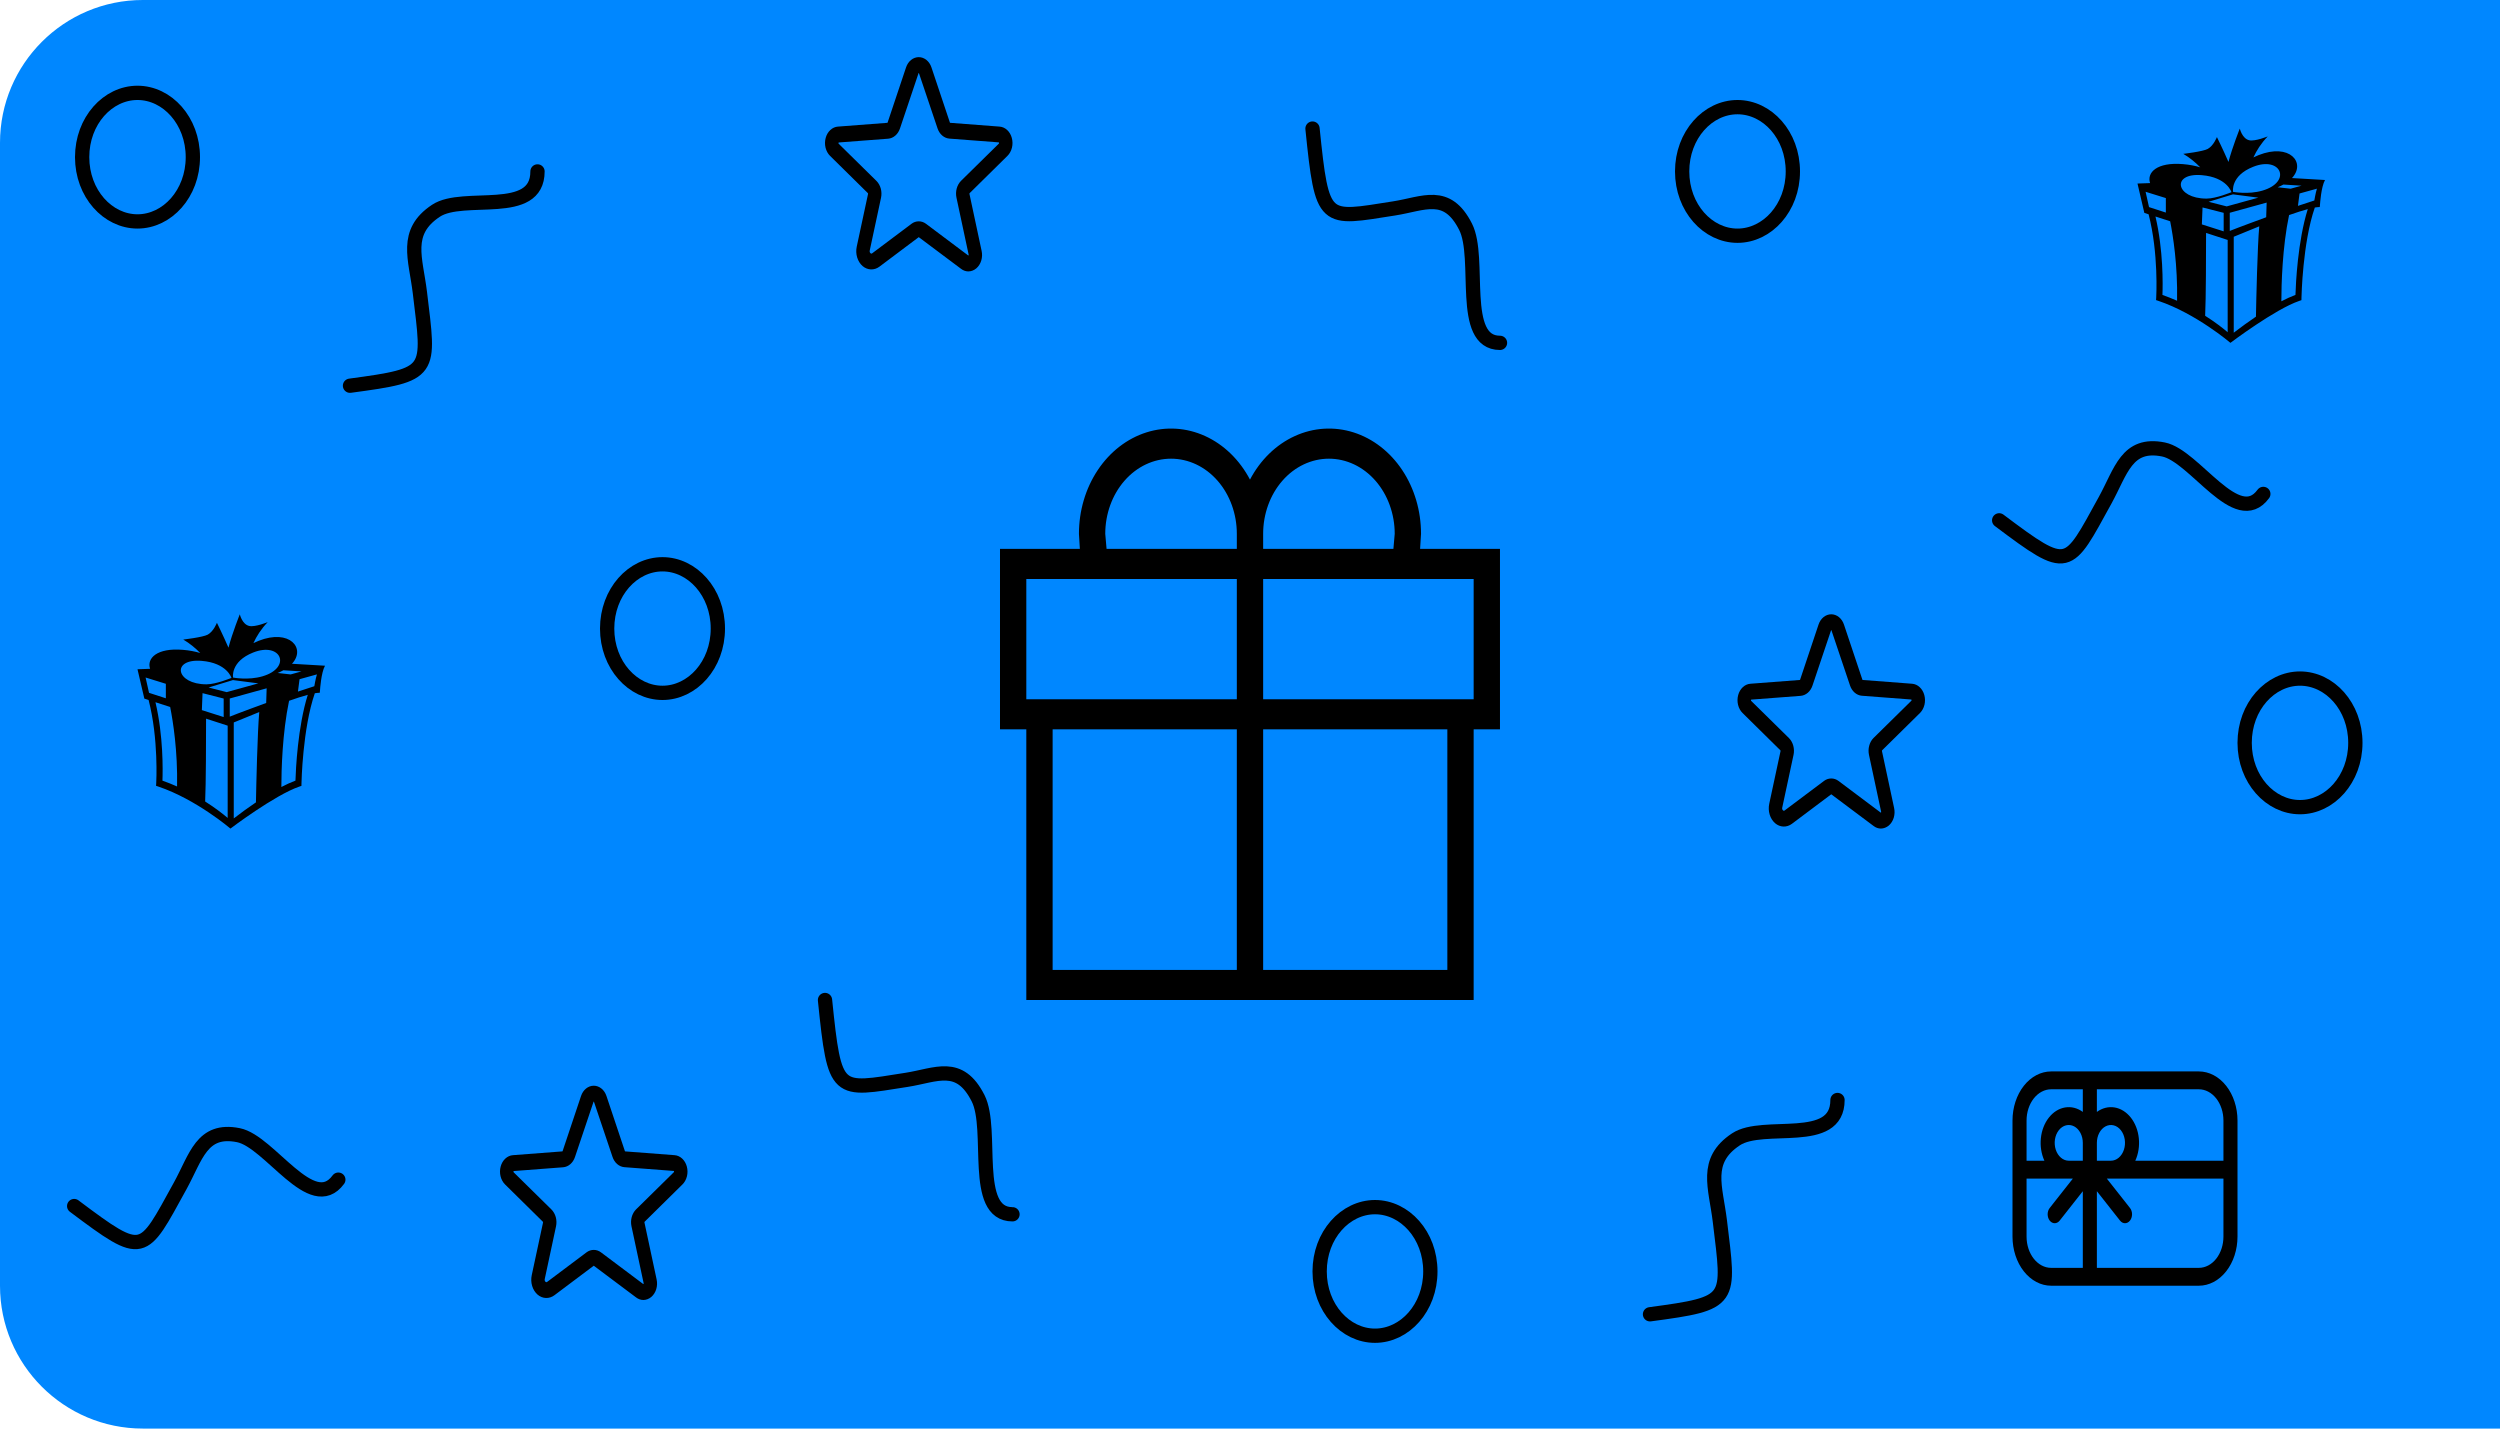 <svg width="175" height="100" viewBox="0 0 175 100" fill="none" xmlns="http://www.w3.org/2000/svg">
<path d="M0 10C0 4.477 4.477 0 10 0H175V100H10C4.477 100 0 95.523 0 90V10Z" fill="#0087FF"/>
<path d="M131.661 58C131.48 57.999 131.303 57.936 131.152 57.819L128.193 55.604H128.182L125.434 57.667C125.257 57.799 125.05 57.866 124.84 57.859C124.63 57.852 124.427 57.77 124.257 57.625C124.082 57.472 123.949 57.261 123.876 57.019C123.803 56.776 123.793 56.514 123.847 56.264L124.638 52.577C124.64 52.567 124.64 52.557 124.638 52.547C124.636 52.537 124.632 52.528 124.626 52.521L121.978 49.91C121.827 49.761 121.718 49.561 121.663 49.337C121.609 49.113 121.613 48.875 121.673 48.653C121.732 48.435 121.845 48.242 121.998 48.101C122.15 47.959 122.335 47.876 122.529 47.862L125.985 47.598C125.99 47.597 125.995 47.595 125.999 47.591C126.003 47.587 126.006 47.583 126.008 47.577L127.297 43.723C127.367 43.51 127.489 43.327 127.648 43.198C127.807 43.069 127.995 43 128.188 43C128.38 43 128.568 43.069 128.727 43.198C128.886 43.327 129.008 43.51 129.078 43.723L130.367 47.577C130.369 47.583 130.372 47.587 130.376 47.591C130.38 47.595 130.385 47.597 130.39 47.598L133.846 47.862C134.04 47.876 134.225 47.959 134.377 48.101C134.53 48.242 134.643 48.435 134.702 48.653C134.762 48.875 134.766 49.113 134.712 49.337C134.657 49.561 134.548 49.761 134.397 49.91L131.749 52.521C131.743 52.528 131.739 52.537 131.737 52.547C131.735 52.557 131.735 52.567 131.737 52.577L132.587 56.556C132.637 56.781 132.629 57.019 132.563 57.238C132.497 57.457 132.377 57.648 132.218 57.785C132.055 57.922 131.861 57.997 131.661 58ZM128.188 54.493C128.368 54.492 128.545 54.552 128.697 54.667L131.65 56.882H131.661C131.669 56.877 131.675 56.87 131.679 56.861C131.685 56.854 131.685 56.847 131.679 56.819L130.829 52.841C130.783 52.629 130.789 52.405 130.845 52.197C130.9 51.988 131.005 51.802 131.146 51.66L133.799 49.049C133.805 49.042 133.817 49.028 133.805 48.994C133.794 48.959 133.794 48.966 133.788 48.966L130.326 48.702C130.144 48.687 129.971 48.61 129.824 48.483C129.678 48.355 129.566 48.18 129.5 47.98L128.205 44.133C128.199 44.112 128.193 44.112 128.188 44.112C128.182 44.112 128.176 44.112 128.17 44.133L126.875 47.987C126.809 48.187 126.697 48.362 126.551 48.489C126.404 48.617 126.231 48.693 126.049 48.709L122.587 48.973C122.581 48.973 122.576 48.973 122.57 49.001C122.564 49.028 122.57 49.049 122.576 49.056L125.229 51.667C125.37 51.809 125.475 51.995 125.53 52.203C125.586 52.412 125.592 52.635 125.546 52.847L124.755 56.542C124.748 56.575 124.749 56.609 124.758 56.641C124.768 56.673 124.785 56.702 124.807 56.722C124.824 56.741 124.845 56.752 124.868 56.753C124.891 56.754 124.913 56.746 124.93 56.729L127.678 54.667C127.83 54.552 128.007 54.492 128.188 54.493Z" fill="black"/>
<path d="M67.786 19C67.605 18.999 67.428 18.936 67.277 18.82L64.318 16.604H64.307L61.559 18.667C61.382 18.799 61.175 18.866 60.965 18.859C60.755 18.852 60.552 18.77 60.382 18.625C60.207 18.473 60.074 18.261 60.001 18.019C59.928 17.776 59.918 17.514 59.972 17.264L60.763 13.577C60.765 13.567 60.765 13.557 60.763 13.547C60.761 13.537 60.757 13.528 60.751 13.521L58.103 10.91C57.952 10.761 57.843 10.561 57.788 10.337C57.734 10.113 57.737 9.875 57.798 9.653C57.857 9.435 57.97 9.242 58.123 9.101C58.275 8.959 58.461 8.876 58.654 8.862L62.11 8.598C62.115 8.597 62.12 8.595 62.124 8.591C62.128 8.588 62.131 8.583 62.133 8.577L63.422 4.723C63.492 4.51 63.614 4.327 63.773 4.198C63.932 4.069 64.12 4 64.312 4C64.505 4 64.693 4.069 64.852 4.198C65.011 4.327 65.133 4.51 65.203 4.723L66.492 8.577C66.494 8.583 66.497 8.588 66.501 8.591C66.505 8.595 66.51 8.597 66.515 8.598L69.971 8.862C70.165 8.876 70.35 8.959 70.502 9.101C70.655 9.242 70.768 9.435 70.826 9.653C70.888 9.875 70.891 10.113 70.837 10.337C70.782 10.561 70.673 10.761 70.522 10.91L67.874 13.521C67.868 13.528 67.864 13.537 67.862 13.547C67.86 13.557 67.86 13.567 67.862 13.577L68.712 17.556C68.762 17.781 68.754 18.019 68.688 18.238C68.622 18.457 68.502 18.648 68.343 18.785C68.18 18.922 67.986 18.997 67.786 19ZM64.312 15.493C64.493 15.492 64.67 15.552 64.822 15.667L67.775 17.882H67.786C67.794 17.877 67.8 17.87 67.804 17.861C67.81 17.854 67.81 17.847 67.804 17.82L66.954 13.841C66.908 13.629 66.914 13.405 66.969 13.197C67.025 12.988 67.13 12.802 67.271 12.66L69.924 10.049C69.93 10.042 69.942 10.028 69.93 9.994C69.918 9.959 69.918 9.966 69.913 9.966L66.451 9.702C66.269 9.686 66.096 9.61 65.95 9.483C65.803 9.355 65.691 9.18 65.625 8.98L64.33 5.133C64.324 5.112 64.318 5.112 64.312 5.112C64.307 5.112 64.301 5.112 64.295 5.133L63 8.987C62.934 9.187 62.822 9.362 62.675 9.49C62.529 9.617 62.355 9.693 62.174 9.709L58.712 9.973C58.706 9.973 58.701 9.973 58.695 10.001C58.689 10.028 58.695 10.049 58.701 10.056L61.354 12.667C61.495 12.809 61.599 12.995 61.656 13.203C61.711 13.412 61.717 13.635 61.671 13.848L60.88 17.542C60.873 17.575 60.874 17.609 60.883 17.641C60.893 17.674 60.91 17.702 60.932 17.722C60.949 17.741 60.97 17.752 60.993 17.753C61.016 17.754 61.038 17.746 61.056 17.729L63.803 15.667C63.955 15.552 64.132 15.492 64.312 15.493Z" fill="black"/>
<path d="M45.036 91C44.855 90.999 44.678 90.936 44.527 90.82L41.568 88.604H41.557L38.809 90.667C38.632 90.799 38.425 90.866 38.215 90.859C38.005 90.852 37.802 90.77 37.632 90.625C37.457 90.472 37.324 90.261 37.251 90.019C37.178 89.776 37.168 89.513 37.222 89.264L38.013 85.577C38.015 85.567 38.015 85.557 38.013 85.547C38.011 85.537 38.007 85.528 38.001 85.521L35.353 82.91C35.202 82.761 35.093 82.561 35.038 82.337C34.984 82.113 34.987 81.875 35.048 81.653C35.107 81.435 35.22 81.242 35.373 81.101C35.525 80.96 35.711 80.876 35.904 80.862L39.36 80.598C39.365 80.597 39.37 80.595 39.374 80.591C39.378 80.588 39.381 80.583 39.383 80.577L40.672 76.723C40.742 76.51 40.864 76.327 41.023 76.198C41.182 76.069 41.37 76 41.562 76C41.755 76 41.943 76.069 42.102 76.198C42.261 76.327 42.383 76.51 42.453 76.723L43.742 80.577C43.744 80.583 43.747 80.588 43.751 80.591C43.755 80.595 43.76 80.597 43.765 80.598L47.221 80.862C47.414 80.876 47.6 80.96 47.752 81.101C47.905 81.242 48.018 81.435 48.077 81.653C48.138 81.875 48.141 82.113 48.087 82.337C48.032 82.561 47.923 82.761 47.772 82.91L45.124 85.521C45.118 85.528 45.114 85.537 45.112 85.547C45.11 85.557 45.11 85.567 45.112 85.577L45.962 89.556C46.012 89.781 46.004 90.019 45.938 90.238C45.872 90.457 45.752 90.648 45.593 90.785C45.43 90.922 45.236 90.997 45.036 91ZM41.562 87.493C41.743 87.492 41.92 87.552 42.072 87.667L45.025 89.882H45.036C45.044 89.877 45.05 89.87 45.054 89.861C45.06 89.854 45.06 89.847 45.054 89.82L44.204 85.841C44.158 85.629 44.164 85.405 44.219 85.197C44.276 84.988 44.38 84.802 44.521 84.66L47.174 82.049C47.18 82.042 47.192 82.028 47.18 81.994C47.169 81.959 47.169 81.966 47.163 81.966L43.701 81.702C43.52 81.686 43.346 81.61 43.2 81.483C43.053 81.355 42.941 81.18 42.875 80.98L41.58 77.133C41.574 77.112 41.568 77.112 41.562 77.112C41.557 77.112 41.551 77.112 41.545 77.133L40.25 80.987C40.184 81.187 40.072 81.362 39.925 81.49C39.779 81.617 39.605 81.693 39.424 81.709L35.962 81.973C35.956 81.973 35.951 81.973 35.945 82.001C35.939 82.028 35.945 82.049 35.951 82.056L38.604 84.667C38.745 84.809 38.849 84.995 38.906 85.203C38.961 85.412 38.967 85.635 38.921 85.847L38.13 89.542C38.123 89.575 38.124 89.609 38.133 89.641C38.143 89.674 38.16 89.702 38.182 89.722C38.199 89.741 38.22 89.752 38.243 89.753C38.266 89.754 38.288 89.746 38.306 89.729L41.053 87.667C41.205 87.552 41.382 87.492 41.562 87.493Z" fill="black"/>
<path d="M20.438 46.464C21.435 45.389 20.281 43.995 18.1 44.859C17.971 44.91 17.852 44.964 17.739 45.019C17.953 44.55 18.269 44.038 18.741 43.548C18.741 43.548 17.859 43.91 17.451 43.819C16.945 43.705 16.787 43 16.787 43C16.787 43 16.261 44.309 15.993 45.337C15.609 44.454 15.184 43.595 15.184 43.595C15.184 43.595 14.957 44.196 14.542 44.425C14.207 44.609 12.829 44.769 12.829 44.769C13.288 45.038 13.683 45.369 14.018 45.712C13.665 45.606 13.264 45.526 12.804 45.488C10.979 45.337 10.262 46.081 10.506 46.816L9.625 46.849L10.104 48.903L10.402 49C11.109 51.737 10.938 54.775 10.936 54.809L10.924 55.007L11.089 55.062C13.73 55.951 16.13 58 16.13 58C16.13 58 19.241 55.647 20.951 55.062L21.101 55.011L21.104 54.831C21.105 54.788 21.18 50.997 22.038 48.526C22.099 48.516 22.155 48.508 22.204 48.505L22.385 48.492L22.403 48.285C22.404 48.276 22.478 47.086 22.75 46.6L20.438 46.464ZM10.191 47.425L11.609 47.865V48.88L10.432 48.498L10.191 47.425ZM12.395 55.053C12.058 54.904 11.716 54.767 11.371 54.645C11.399 53.94 11.439 51.508 10.882 49.156L11.912 49.49C12.112 50.496 12.443 52.568 12.395 55.053ZM14.121 46.261C15.892 46.407 16.203 47.452 16.203 47.452C16.203 47.452 15.124 47.903 14.458 47.903C12.283 47.903 11.969 46.083 14.121 46.261ZM16.306 47.605L18.084 47.836L15.868 48.449L14.602 48.125L16.306 47.605ZM14.178 48.521L15.657 48.898V50.194L14.13 49.708L14.178 48.521ZM15.937 57.255C15.614 56.981 15.076 56.558 14.361 56.105C14.418 54.911 14.425 51.72 14.425 50.306L15.937 50.796V57.255ZM17.916 56.166C17.388 56.523 16.87 56.898 16.363 57.29V50.572C16.956 50.324 17.551 50.081 18.148 49.843C18.02 51.258 17.939 54.949 17.916 56.166ZM18.633 49.208C18.633 49.208 16.503 49.989 16.083 50.166V48.895L18.666 48.181L18.633 49.208ZM18.371 47.343C17.373 47.635 16.313 47.429 16.313 47.429C16.313 47.429 16.114 46.312 17.724 45.675C19.681 44.901 20.454 46.733 18.371 47.343ZM19.839 46.918L21.107 46.999L20.345 47.21L19.436 47.108C19.583 47.049 19.717 46.985 19.839 46.918ZM20.682 54.643C20.366 54.761 20.032 54.916 19.695 55.091C19.698 53.92 19.76 51.325 20.235 49.055C20.723 48.883 21.175 48.736 21.545 48.637C20.839 50.883 20.705 53.877 20.682 54.643ZM22.003 48.035C22.003 48.035 21.303 48.27 20.856 48.411L20.968 47.544L22.185 47.207C22.086 47.521 22.003 48.035 22.003 48.035Z" fill="black"/>
<path d="M160.438 12.464C161.435 11.389 160.281 9.995 158.1 10.859C157.971 10.91 157.852 10.963 157.739 11.019C157.953 10.55 158.269 10.038 158.741 9.548C158.741 9.548 157.859 9.91 157.451 9.819C156.945 9.705 156.787 9 156.787 9C156.787 9 156.261 10.309 155.993 11.337C155.609 10.454 155.184 9.595 155.184 9.595C155.184 9.595 154.957 10.196 154.542 10.425C154.207 10.61 152.829 10.769 152.829 10.769C153.288 11.037 153.683 11.369 154.017 11.713C153.666 11.606 153.264 11.526 152.804 11.488C150.979 11.337 150.262 12.081 150.506 12.816L149.625 12.848L150.104 14.903L150.402 15C151.109 17.737 150.938 20.774 150.936 20.809L150.924 21.007L151.089 21.062C153.73 21.951 156.13 24 156.13 24C156.13 24 159.241 21.647 160.951 21.062L161.101 21.011L161.104 20.831C161.105 20.788 161.18 16.997 162.038 14.526C162.099 14.516 162.155 14.508 162.204 14.505L162.385 14.492L162.403 14.284C162.404 14.276 162.478 13.085 162.75 12.6L160.438 12.464ZM150.191 13.425L151.609 13.865V14.88L150.432 14.498L150.191 13.425ZM152.395 21.053C152.058 20.904 151.716 20.767 151.371 20.645C151.399 19.94 151.439 17.508 150.882 15.155L151.912 15.49C152.112 16.496 152.443 18.568 152.395 21.053ZM154.121 12.261C155.892 12.407 156.203 13.452 156.203 13.452C156.203 13.452 155.124 13.902 154.458 13.902C152.283 13.902 151.969 12.082 154.121 12.261ZM156.306 13.605L158.084 13.836L155.868 14.448L154.602 14.125L156.306 13.605ZM154.178 14.521L155.657 14.898V16.194L154.13 15.707L154.178 14.521ZM155.937 23.255C155.614 22.981 155.076 22.558 154.361 22.105C154.418 20.911 154.425 17.72 154.425 16.305L155.937 16.796V23.255ZM157.916 22.166C157.388 22.523 156.87 22.898 156.362 23.29V16.573C156.956 16.324 157.551 16.081 158.148 15.843C158.02 17.258 157.939 20.949 157.916 22.166ZM158.633 15.208C158.633 15.208 156.503 15.989 156.083 16.166V14.895L158.666 14.181L158.633 15.208ZM158.371 13.343C157.373 13.635 156.313 13.429 156.313 13.429C156.313 13.429 156.114 12.312 157.724 11.675C159.681 10.9 160.454 12.732 158.371 13.343ZM159.839 12.918L161.107 12.999L160.345 13.21L159.436 13.108C159.583 13.049 159.717 12.985 159.839 12.918ZM160.682 20.643C160.366 20.761 160.032 20.916 159.695 21.091C159.698 19.92 159.76 17.325 160.235 15.055C160.723 14.883 161.175 14.736 161.545 14.637C160.839 16.884 160.705 19.877 160.682 20.643ZM162.003 14.035C162.003 14.035 161.303 14.27 160.856 14.411L160.968 13.544L162.185 13.207C162.086 13.521 162.003 14.035 162.003 14.035Z" fill="black"/>
<path d="M140.875 78.438C140.875 77.526 141.16 76.651 141.668 76.007C142.176 75.362 142.864 75 143.582 75H153.918C154.636 75 155.324 75.362 155.832 76.007C156.34 76.651 156.625 77.526 156.625 78.438V86.562C156.625 87.474 156.34 88.349 155.832 88.993C155.324 89.638 154.636 90 153.918 90H143.582C142.864 90 142.176 89.638 141.668 88.993C141.16 88.349 140.875 87.474 140.875 86.562V78.438ZM141.859 82.5V86.562C141.859 87.77 142.631 88.75 143.582 88.75H145.797V83.384L144.177 85.442C144.084 85.56 143.959 85.626 143.828 85.626C143.697 85.626 143.572 85.56 143.48 85.442C143.387 85.325 143.335 85.166 143.335 85C143.335 84.834 143.387 84.675 143.48 84.558L145.101 82.5H141.859ZM143.108 81.25C142.891 80.773 142.804 80.219 142.861 79.674C142.917 79.128 143.114 78.621 143.421 78.232C143.727 77.843 144.126 77.593 144.556 77.522C144.985 77.45 145.422 77.56 145.797 77.835V76.25H143.582C143.125 76.25 142.687 76.481 142.364 76.891C142.041 77.301 141.859 77.857 141.859 78.438V81.25H143.108ZM144.812 81.25H145.797V80C145.797 79.753 145.739 79.511 145.631 79.305C145.523 79.1 145.369 78.94 145.189 78.845C145.009 78.751 144.811 78.726 144.62 78.774C144.43 78.822 144.254 78.941 144.116 79.116C143.979 79.291 143.885 79.514 143.847 79.756C143.809 79.999 143.829 80.25 143.903 80.478C143.978 80.707 144.104 80.902 144.266 81.039C144.427 81.177 144.618 81.25 144.812 81.25ZM146.781 80V81.25H147.766C147.96 81.25 148.151 81.177 148.313 81.039C148.474 80.902 148.601 80.707 148.675 80.478C148.75 80.25 148.769 79.999 148.731 79.756C148.693 79.514 148.599 79.291 148.462 79.116C148.324 78.941 148.149 78.822 147.958 78.774C147.767 78.726 147.569 78.751 147.389 78.845C147.209 78.94 147.055 79.1 146.947 79.305C146.839 79.511 146.781 79.753 146.781 80ZM149.471 81.25H155.641V78.438C155.641 77.857 155.459 77.301 155.136 76.891C154.813 76.481 154.375 76.25 153.918 76.25H146.781V77.835C147.157 77.56 147.593 77.45 148.023 77.522C148.452 77.593 148.851 77.843 149.158 78.232C149.464 78.621 149.661 79.128 149.717 79.674C149.774 80.219 149.687 80.773 149.471 81.25ZM147.477 82.5L149.098 84.558C149.191 84.675 149.243 84.834 149.243 85C149.243 85.166 149.191 85.325 149.098 85.442C149.006 85.56 148.881 85.626 148.75 85.626C148.619 85.626 148.494 85.56 148.402 85.442L146.781 83.384V88.75H153.918C154.375 88.75 154.813 88.519 155.136 88.109C155.459 87.699 155.641 87.143 155.641 86.562V82.5H147.477Z" fill="black"/>
<path d="M73.684 51.054V67.895H86.578V51.054H73.684ZM88.42 51.054V67.895H101.314V51.054H88.42ZM103.156 51.054V70H71.842V51.054H70V38.423H75.59L75.526 37.37C75.525 35.759 75.987 34.193 76.84 32.91C77.693 31.627 78.89 30.699 80.249 30.268C81.607 29.837 83.052 29.927 84.361 30.524C85.671 31.121 86.773 32.192 87.499 33.573C88.225 32.192 89.327 31.121 90.637 30.524C91.946 29.927 93.391 29.837 94.749 30.268C96.107 30.699 97.305 31.627 98.158 32.91C99.011 34.193 99.472 35.759 99.472 37.37L99.407 38.423H104.998V51.054H103.156ZM71.842 40.528V48.949H86.578V40.528H71.842ZM103.156 48.949V40.528H88.42V48.949H103.156ZM97.538 38.423L97.63 37.37C97.63 35.975 97.145 34.636 96.281 33.649C95.417 32.662 94.246 32.108 93.025 32.108C91.803 32.108 90.632 32.662 89.769 33.649C88.905 34.636 88.42 35.975 88.42 37.37V38.423H97.538ZM86.578 38.423V37.37C86.578 35.975 86.093 34.636 85.229 33.649C84.365 32.662 83.194 32.108 81.973 32.108C80.752 32.108 79.58 32.662 78.717 33.649C77.853 34.636 77.368 35.975 77.368 37.37L77.46 38.423H86.578Z" fill="black"/>
<path d="M50.25 44C50.25 46.55 48.455 48.5 46.375 48.5C44.295 48.5 42.5 46.55 42.5 44C42.5 41.45 44.295 39.5 46.375 39.5C48.455 39.5 50.25 41.45 50.25 44Z" stroke="black"/>
<path d="M13.5 11C13.5 13.55 11.704 15.5 9.625 15.5C7.546 15.5 5.75 13.55 5.75 11C5.75 8.45 7.546 6.5 9.625 6.5C11.704 6.5 13.5 8.45 13.5 11Z" stroke="black"/>
<path d="M125.5 12C125.5 14.55 123.704 16.5 121.625 16.5C119.546 16.5 117.75 14.55 117.75 12C117.75 9.45 119.546 7.5 121.625 7.5C123.704 7.5 125.5 9.45 125.5 12Z" stroke="black"/>
<path d="M164.875 52C164.875 54.55 163.079 56.5 161 56.5C158.921 56.5 157.125 54.55 157.125 52C157.125 49.45 158.921 47.5 161 47.5C163.079 47.5 164.875 49.45 164.875 52Z" stroke="black"/>
<path d="M100.125 89C100.125 91.55 98.329 93.5 96.25 93.5C94.171 93.5 92.375 91.55 92.375 89C92.375 86.45 94.171 84.5 96.25 84.5C98.329 84.5 100.125 86.45 100.125 89Z" stroke="black"/>
<path d="M5.192 84.424C10.108 88.116 9.954 87.836 12.607 83.022C13.727 80.989 14.117 78.949 16.688 79.462C18.885 79.9 21.836 85.091 23.683 82.576" stroke="black" stroke-linecap="round"/>
<path d="M24.5 27C30.343 26.216 30.067 26.115 29.392 20.478C29.106 18.098 28.258 16.25 30.516 14.754C32.445 13.476 37.625 15.284 37.625 12" stroke="black" stroke-linecap="round"/>
<path d="M57.75 70C58.436 76.677 58.524 76.362 63.456 75.59C65.539 75.264 67.156 74.294 68.466 76.875C69.584 79.08 68.001 85 70.875 85" stroke="black" stroke-linecap="round"/>
<path d="M115.5 92C121.342 91.216 121.067 91.115 120.391 85.478C120.106 83.098 119.257 81.25 121.516 79.754C123.445 78.475 128.625 80.284 128.625 77" stroke="black" stroke-linecap="round"/>
<path d="M139.942 36.424C144.858 40.116 144.704 39.836 147.357 35.022C148.477 32.989 148.867 30.949 151.438 31.462C153.635 31.9 156.586 37.091 158.433 34.575" stroke="black" stroke-linecap="round"/>
<path d="M91.875 9C92.561 15.677 92.649 15.362 97.582 14.59C99.664 14.264 101.282 13.294 102.591 15.875C103.709 18.08 102.127 24 105 24" stroke="black" stroke-linecap="round"/>
<defs>
<linearGradient id="paint0_linear_4022_987" x1="87.5" y1="0" x2="87.5" y2="100" gradientUnits="userSpaceOnUse">
<stop stop-color="#0087FF"/>
<stop offset="1" stop-color="#0B1C3D"/>
</linearGradient>
</defs>
</svg>

